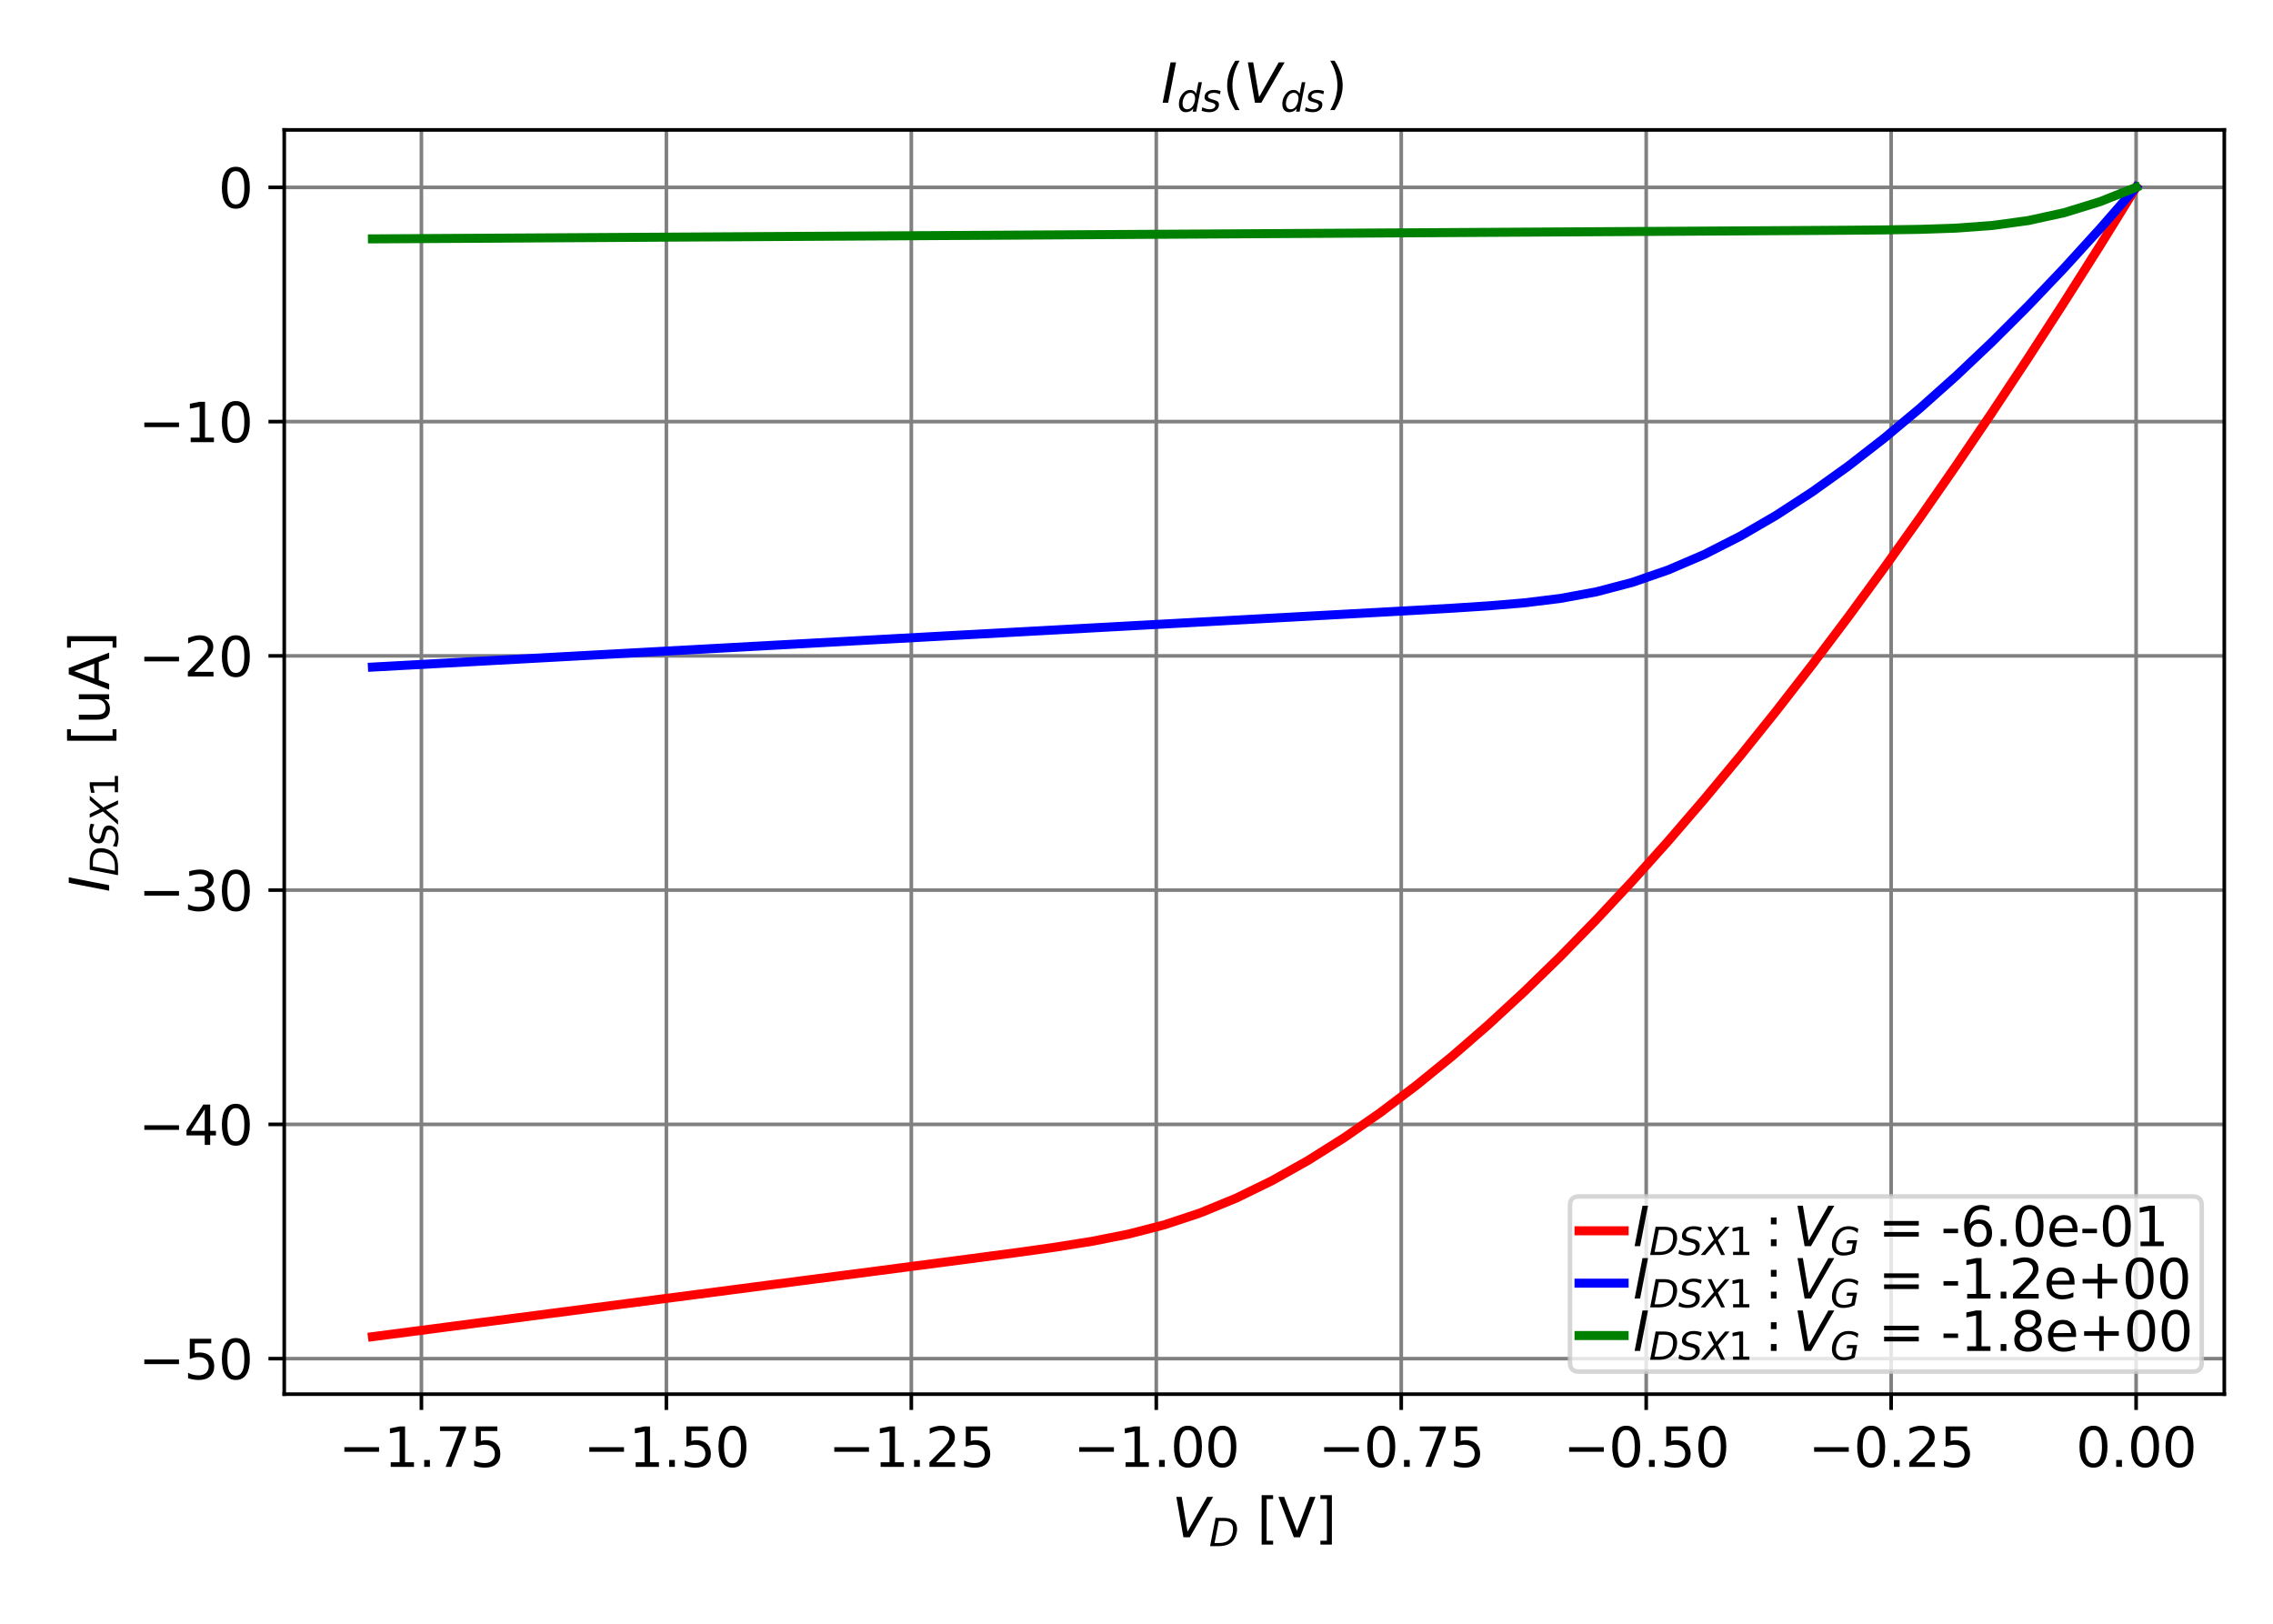 <?xml version="1.0" encoding="utf-8" standalone="no"?>
<!DOCTYPE svg PUBLIC "-//W3C//DTD SVG 1.1//EN"
  "http://www.w3.org/Graphics/SVG/1.1/DTD/svg11.dtd">
<svg height="360pt" version="1.1" viewBox="0 0 504 360" width="504pt" xmlns="http://www.w3.org/2000/svg" xmlns:xlink="http://www.w3.org/1999/xlink">
 <defs>
  <style type="text/css">*{stroke-linecap:butt;stroke-linejoin:round;}</style>
 </defs>
 <g id="figure_1">
  <g id="patch_1">
   <path d="M 0 360 
L 504 360 
L 504 0 
L 0 0 
z
" style="fill:#ffffff;"/>
  </g>
  <g id="axes_1">
   <g id="patch_2">
    <path d="M 63.025 309.1 
L 493.2 309.1 
L 493.2 28.8 
L 63.025 28.8 
z
" style="fill:#ffffff;"/>
   </g>
   <g id="matplotlib.axis_1">
    <g id="xtick_1">
     <g id="line2d_1">
      <path clip-path="url(#p12a6fd4040)" d="M 93.441 309.1 
L 93.441 28.8 
" style="fill:none;stroke:#808080;stroke-linecap:square;stroke-width:0.8;"/>
     </g>
     <g id="line2d_2">
      <defs>
       <path d="M 0 0 
L 0 3.5 
" id="m3364e98d7e" style="stroke:#000000;stroke-width:0.8;"/>
      </defs>
      <g>
       <use style="stroke:#000000;stroke-width:0.8;" x="93.441" xlink:href="#m3364e98d7e" y="309.1"/>
      </g>
     </g>
     <g id="text_1">
      <!-- −1.75 -->
      <g transform="translate(75.054 325.218)scale(0.12 -0.12)">
       <defs>
        <path d="M 678 2272 
L 4684 2272 
L 4684 1741 
L 678 1741 
L 678 2272 
z
" id="DejaVuSans-2212" transform="scale(0.016)"/>
        <path d="M 794 531 
L 1825 531 
L 1825 4091 
L 703 3866 
L 703 4441 
L 1819 4666 
L 2450 4666 
L 2450 531 
L 3481 531 
L 3481 0 
L 794 0 
L 794 531 
z
" id="DejaVuSans-31" transform="scale(0.016)"/>
        <path d="M 684 794 
L 1344 794 
L 1344 0 
L 684 0 
L 684 794 
z
" id="DejaVuSans-2e" transform="scale(0.016)"/>
        <path d="M 525 4666 
L 3525 4666 
L 3525 4397 
L 1831 0 
L 1172 0 
L 2766 4134 
L 525 4134 
L 525 4666 
z
" id="DejaVuSans-37" transform="scale(0.016)"/>
        <path d="M 691 4666 
L 3169 4666 
L 3169 4134 
L 1269 4134 
L 1269 2991 
Q 1406 3038 1543 3061 
Q 1681 3084 1819 3084 
Q 2600 3084 3056 2656 
Q 3513 2228 3513 1497 
Q 3513 744 3044 326 
Q 2575 -91 1722 -91 
Q 1428 -91 1123 -41 
Q 819 9 494 109 
L 494 744 
Q 775 591 1075 516 
Q 1375 441 1709 441 
Q 2250 441 2565 725 
Q 2881 1009 2881 1497 
Q 2881 1984 2565 2268 
Q 2250 2553 1709 2553 
Q 1456 2553 1204 2497 
Q 953 2441 691 2322 
L 691 4666 
z
" id="DejaVuSans-35" transform="scale(0.016)"/>
       </defs>
       <use xlink:href="#DejaVuSans-2212"/>
       <use x="83.789" xlink:href="#DejaVuSans-31"/>
       <use x="147.412" xlink:href="#DejaVuSans-2e"/>
       <use x="179.199" xlink:href="#DejaVuSans-37"/>
       <use x="242.822" xlink:href="#DejaVuSans-35"/>
      </g>
     </g>
    </g>
    <g id="xtick_2">
     <g id="line2d_3">
      <path clip-path="url(#p12a6fd4040)" d="M 147.756 309.1 
L 147.756 28.8 
" style="fill:none;stroke:#808080;stroke-linecap:square;stroke-width:0.8;"/>
     </g>
     <g id="line2d_4">
      <g>
       <use style="stroke:#000000;stroke-width:0.8;" x="147.756" xlink:href="#m3364e98d7e" y="309.1"/>
      </g>
     </g>
     <g id="text_2">
      <!-- −1.50 -->
      <g transform="translate(129.369 325.218)scale(0.12 -0.12)">
       <defs>
        <path d="M 2034 4250 
Q 1547 4250 1301 3770 
Q 1056 3291 1056 2328 
Q 1056 1369 1301 889 
Q 1547 409 2034 409 
Q 2525 409 2770 889 
Q 3016 1369 3016 2328 
Q 3016 3291 2770 3770 
Q 2525 4250 2034 4250 
z
M 2034 4750 
Q 2819 4750 3233 4129 
Q 3647 3509 3647 2328 
Q 3647 1150 3233 529 
Q 2819 -91 2034 -91 
Q 1250 -91 836 529 
Q 422 1150 422 2328 
Q 422 3509 836 4129 
Q 1250 4750 2034 4750 
z
" id="DejaVuSans-30" transform="scale(0.016)"/>
       </defs>
       <use xlink:href="#DejaVuSans-2212"/>
       <use x="83.789" xlink:href="#DejaVuSans-31"/>
       <use x="147.412" xlink:href="#DejaVuSans-2e"/>
       <use x="179.199" xlink:href="#DejaVuSans-35"/>
       <use x="242.822" xlink:href="#DejaVuSans-30"/>
      </g>
     </g>
    </g>
    <g id="xtick_3">
     <g id="line2d_5">
      <path clip-path="url(#p12a6fd4040)" d="M 202.071 309.1 
L 202.071 28.8 
" style="fill:none;stroke:#808080;stroke-linecap:square;stroke-width:0.8;"/>
     </g>
     <g id="line2d_6">
      <g>
       <use style="stroke:#000000;stroke-width:0.8;" x="202.071" xlink:href="#m3364e98d7e" y="309.1"/>
      </g>
     </g>
     <g id="text_3">
      <!-- −1.25 -->
      <g transform="translate(183.684 325.218)scale(0.12 -0.12)">
       <defs>
        <path d="M 1228 531 
L 3431 531 
L 3431 0 
L 469 0 
L 469 531 
Q 828 903 1448 1529 
Q 2069 2156 2228 2338 
Q 2531 2678 2651 2914 
Q 2772 3150 2772 3378 
Q 2772 3750 2511 3984 
Q 2250 4219 1831 4219 
Q 1534 4219 1204 4116 
Q 875 4013 500 3803 
L 500 4441 
Q 881 4594 1212 4672 
Q 1544 4750 1819 4750 
Q 2544 4750 2975 4387 
Q 3406 4025 3406 3419 
Q 3406 3131 3298 2873 
Q 3191 2616 2906 2266 
Q 2828 2175 2409 1742 
Q 1991 1309 1228 531 
z
" id="DejaVuSans-32" transform="scale(0.016)"/>
       </defs>
       <use xlink:href="#DejaVuSans-2212"/>
       <use x="83.789" xlink:href="#DejaVuSans-31"/>
       <use x="147.412" xlink:href="#DejaVuSans-2e"/>
       <use x="179.199" xlink:href="#DejaVuSans-32"/>
       <use x="242.822" xlink:href="#DejaVuSans-35"/>
      </g>
     </g>
    </g>
    <g id="xtick_4">
     <g id="line2d_7">
      <path clip-path="url(#p12a6fd4040)" d="M 256.386 309.1 
L 256.386 28.8 
" style="fill:none;stroke:#808080;stroke-linecap:square;stroke-width:0.8;"/>
     </g>
     <g id="line2d_8">
      <g>
       <use style="stroke:#000000;stroke-width:0.8;" x="256.386" xlink:href="#m3364e98d7e" y="309.1"/>
      </g>
     </g>
     <g id="text_4">
      <!-- −1.00 -->
      <g transform="translate(237.999 325.218)scale(0.12 -0.12)">
       <use xlink:href="#DejaVuSans-2212"/>
       <use x="83.789" xlink:href="#DejaVuSans-31"/>
       <use x="147.412" xlink:href="#DejaVuSans-2e"/>
       <use x="179.199" xlink:href="#DejaVuSans-30"/>
       <use x="242.822" xlink:href="#DejaVuSans-30"/>
      </g>
     </g>
    </g>
    <g id="xtick_5">
     <g id="line2d_9">
      <path clip-path="url(#p12a6fd4040)" d="M 310.702 309.1 
L 310.702 28.8 
" style="fill:none;stroke:#808080;stroke-linecap:square;stroke-width:0.8;"/>
     </g>
     <g id="line2d_10">
      <g>
       <use style="stroke:#000000;stroke-width:0.8;" x="310.702" xlink:href="#m3364e98d7e" y="309.1"/>
      </g>
     </g>
     <g id="text_5">
      <!-- −0.75 -->
      <g transform="translate(292.314 325.218)scale(0.12 -0.12)">
       <use xlink:href="#DejaVuSans-2212"/>
       <use x="83.789" xlink:href="#DejaVuSans-30"/>
       <use x="147.412" xlink:href="#DejaVuSans-2e"/>
       <use x="179.199" xlink:href="#DejaVuSans-37"/>
       <use x="242.822" xlink:href="#DejaVuSans-35"/>
      </g>
     </g>
    </g>
    <g id="xtick_6">
     <g id="line2d_11">
      <path clip-path="url(#p12a6fd4040)" d="M 365.017 309.1 
L 365.017 28.8 
" style="fill:none;stroke:#808080;stroke-linecap:square;stroke-width:0.8;"/>
     </g>
     <g id="line2d_12">
      <g>
       <use style="stroke:#000000;stroke-width:0.8;" x="365.017" xlink:href="#m3364e98d7e" y="309.1"/>
      </g>
     </g>
     <g id="text_6">
      <!-- −0.50 -->
      <g transform="translate(346.629 325.218)scale(0.12 -0.12)">
       <use xlink:href="#DejaVuSans-2212"/>
       <use x="83.789" xlink:href="#DejaVuSans-30"/>
       <use x="147.412" xlink:href="#DejaVuSans-2e"/>
       <use x="179.199" xlink:href="#DejaVuSans-35"/>
       <use x="242.822" xlink:href="#DejaVuSans-30"/>
      </g>
     </g>
    </g>
    <g id="xtick_7">
     <g id="line2d_13">
      <path clip-path="url(#p12a6fd4040)" d="M 419.332 309.1 
L 419.332 28.8 
" style="fill:none;stroke:#808080;stroke-linecap:square;stroke-width:0.8;"/>
     </g>
     <g id="line2d_14">
      <g>
       <use style="stroke:#000000;stroke-width:0.8;" x="419.332" xlink:href="#m3364e98d7e" y="309.1"/>
      </g>
     </g>
     <g id="text_7">
      <!-- −0.25 -->
      <g transform="translate(400.944 325.218)scale(0.12 -0.12)">
       <use xlink:href="#DejaVuSans-2212"/>
       <use x="83.789" xlink:href="#DejaVuSans-30"/>
       <use x="147.412" xlink:href="#DejaVuSans-2e"/>
       <use x="179.199" xlink:href="#DejaVuSans-32"/>
       <use x="242.822" xlink:href="#DejaVuSans-35"/>
      </g>
     </g>
    </g>
    <g id="xtick_8">
     <g id="line2d_15">
      <path clip-path="url(#p12a6fd4040)" d="M 473.647 309.1 
L 473.647 28.8 
" style="fill:none;stroke:#808080;stroke-linecap:square;stroke-width:0.8;"/>
     </g>
     <g id="line2d_16">
      <g>
       <use style="stroke:#000000;stroke-width:0.8;" x="473.647" xlink:href="#m3364e98d7e" y="309.1"/>
      </g>
     </g>
     <g id="text_8">
      <!-- 0.00 -->
      <g transform="translate(460.287 325.218)scale(0.12 -0.12)">
       <use xlink:href="#DejaVuSans-30"/>
       <use x="63.623" xlink:href="#DejaVuSans-2e"/>
       <use x="95.41" xlink:href="#DejaVuSans-30"/>
       <use x="159.033" xlink:href="#DejaVuSans-30"/>
      </g>
     </g>
    </g>
    <g id="text_9">
     <!-- $V_{D}$ [V] -->
     <g transform="translate(259.873 340.832)scale(0.12 -0.12)">
      <defs>
       <path d="M 1319 0 
L 500 4666 
L 1119 4666 
L 1797 653 
L 4063 4666 
L 4750 4666 
L 2053 0 
L 1319 0 
z
" id="DejaVuSans-Oblique-56" transform="scale(0.016)"/>
       <path d="M 1081 4666 
L 2438 4666 
Q 3519 4666 4070 4208 
Q 4622 3750 4622 2847 
Q 4622 2250 4412 1698 
Q 4203 1147 3834 769 
Q 3463 381 2891 190 
Q 2319 0 1538 0 
L 172 0 
L 1081 4666 
z
M 1613 4147 
L 909 519 
L 1734 519 
Q 2794 519 3375 1128 
Q 3956 1738 3956 2847 
Q 3956 3519 3581 3833 
Q 3206 4147 2406 4147 
L 1613 4147 
z
" id="DejaVuSans-Oblique-44" transform="scale(0.016)"/>
       <path id="DejaVuSans-20" transform="scale(0.016)"/>
       <path d="M 550 4863 
L 1875 4863 
L 1875 4416 
L 1125 4416 
L 1125 -397 
L 1875 -397 
L 1875 -844 
L 550 -844 
L 550 4863 
z
" id="DejaVuSans-5b" transform="scale(0.016)"/>
       <path d="M 1831 0 
L 50 4666 
L 709 4666 
L 2188 738 
L 3669 4666 
L 4325 4666 
L 2547 0 
L 1831 0 
z
" id="DejaVuSans-56" transform="scale(0.016)"/>
       <path d="M 1947 4863 
L 1947 -844 
L 622 -844 
L 622 -397 
L 1369 -397 
L 1369 4416 
L 622 4416 
L 622 4863 
L 1947 4863 
z
" id="DejaVuSans-5d" transform="scale(0.016)"/>
      </defs>
      <use transform="translate(0 0.016)" xlink:href="#DejaVuSans-Oblique-56"/>
      <use transform="translate(68.408 -16.391)scale(0.7)" xlink:href="#DejaVuSans-Oblique-44"/>
      <use transform="translate(125.044 0.016)" xlink:href="#DejaVuSans-20"/>
      <use transform="translate(156.831 0.016)" xlink:href="#DejaVuSans-5b"/>
      <use transform="translate(195.845 0.016)" xlink:href="#DejaVuSans-56"/>
      <use transform="translate(264.253 0.016)" xlink:href="#DejaVuSans-5d"/>
     </g>
    </g>
   </g>
   <g id="matplotlib.axis_2">
    <g id="ytick_1">
     <g id="line2d_17">
      <path clip-path="url(#p12a6fd4040)" d="M 63.025 301.221 
L 493.2 301.221 
" style="fill:none;stroke:#808080;stroke-linecap:square;stroke-width:0.8;"/>
     </g>
     <g id="line2d_18">
      <defs>
       <path d="M 0 0 
L -3.5 0 
" id="mbde3b7ea2f" style="stroke:#000000;stroke-width:0.8;"/>
      </defs>
      <g>
       <use style="stroke:#000000;stroke-width:0.8;" x="63.025" xlink:href="#mbde3b7ea2f" y="301.221"/>
      </g>
     </g>
     <g id="text_10">
      <!-- −50 -->
      <g transform="translate(30.699 305.781)scale(0.12 -0.12)">
       <use xlink:href="#DejaVuSans-2212"/>
       <use x="83.789" xlink:href="#DejaVuSans-35"/>
       <use x="147.412" xlink:href="#DejaVuSans-30"/>
      </g>
     </g>
    </g>
    <g id="ytick_2">
     <g id="line2d_19">
      <path clip-path="url(#p12a6fd4040)" d="M 63.025 249.285 
L 493.2 249.285 
" style="fill:none;stroke:#808080;stroke-linecap:square;stroke-width:0.8;"/>
     </g>
     <g id="line2d_20">
      <g>
       <use style="stroke:#000000;stroke-width:0.8;" x="63.025" xlink:href="#mbde3b7ea2f" y="249.285"/>
      </g>
     </g>
     <g id="text_11">
      <!-- −40 -->
      <g transform="translate(30.699 253.844)scale(0.12 -0.12)">
       <defs>
        <path d="M 2419 4116 
L 825 1625 
L 2419 1625 
L 2419 4116 
z
M 2253 4666 
L 3047 4666 
L 3047 1625 
L 3713 1625 
L 3713 1100 
L 3047 1100 
L 3047 0 
L 2419 0 
L 2419 1100 
L 313 1100 
L 313 1709 
L 2253 4666 
z
" id="DejaVuSans-34" transform="scale(0.016)"/>
       </defs>
       <use xlink:href="#DejaVuSans-2212"/>
       <use x="83.789" xlink:href="#DejaVuSans-34"/>
       <use x="147.412" xlink:href="#DejaVuSans-30"/>
      </g>
     </g>
    </g>
    <g id="ytick_3">
     <g id="line2d_21">
      <path clip-path="url(#p12a6fd4040)" d="M 63.025 197.349 
L 493.2 197.349 
" style="fill:none;stroke:#808080;stroke-linecap:square;stroke-width:0.8;"/>
     </g>
     <g id="line2d_22">
      <g>
       <use style="stroke:#000000;stroke-width:0.8;" x="63.025" xlink:href="#mbde3b7ea2f" y="197.349"/>
      </g>
     </g>
     <g id="text_12">
      <!-- −30 -->
      <g transform="translate(30.699 201.908)scale(0.12 -0.12)">
       <defs>
        <path d="M 2597 2516 
Q 3050 2419 3304 2112 
Q 3559 1806 3559 1356 
Q 3559 666 3084 287 
Q 2609 -91 1734 -91 
Q 1441 -91 1130 -33 
Q 819 25 488 141 
L 488 750 
Q 750 597 1062 519 
Q 1375 441 1716 441 
Q 2309 441 2620 675 
Q 2931 909 2931 1356 
Q 2931 1769 2642 2001 
Q 2353 2234 1838 2234 
L 1294 2234 
L 1294 2753 
L 1863 2753 
Q 2328 2753 2575 2939 
Q 2822 3125 2822 3475 
Q 2822 3834 2567 4026 
Q 2313 4219 1838 4219 
Q 1578 4219 1281 4162 
Q 984 4106 628 3988 
L 628 4550 
Q 988 4650 1302 4700 
Q 1616 4750 1894 4750 
Q 2613 4750 3031 4423 
Q 3450 4097 3450 3541 
Q 3450 3153 3228 2886 
Q 3006 2619 2597 2516 
z
" id="DejaVuSans-33" transform="scale(0.016)"/>
       </defs>
       <use xlink:href="#DejaVuSans-2212"/>
       <use x="83.789" xlink:href="#DejaVuSans-33"/>
       <use x="147.412" xlink:href="#DejaVuSans-30"/>
      </g>
     </g>
    </g>
    <g id="ytick_4">
     <g id="line2d_23">
      <path clip-path="url(#p12a6fd4040)" d="M 63.025 145.413 
L 493.2 145.413 
" style="fill:none;stroke:#808080;stroke-linecap:square;stroke-width:0.8;"/>
     </g>
     <g id="line2d_24">
      <g>
       <use style="stroke:#000000;stroke-width:0.8;" x="63.025" xlink:href="#mbde3b7ea2f" y="145.413"/>
      </g>
     </g>
     <g id="text_13">
      <!-- −20 -->
      <g transform="translate(30.699 149.972)scale(0.12 -0.12)">
       <use xlink:href="#DejaVuSans-2212"/>
       <use x="83.789" xlink:href="#DejaVuSans-32"/>
       <use x="147.412" xlink:href="#DejaVuSans-30"/>
      </g>
     </g>
    </g>
    <g id="ytick_5">
     <g id="line2d_25">
      <path clip-path="url(#p12a6fd4040)" d="M 63.025 93.477 
L 493.2 93.477 
" style="fill:none;stroke:#808080;stroke-linecap:square;stroke-width:0.8;"/>
     </g>
     <g id="line2d_26">
      <g>
       <use style="stroke:#000000;stroke-width:0.8;" x="63.025" xlink:href="#mbde3b7ea2f" y="93.477"/>
      </g>
     </g>
     <g id="text_14">
      <!-- −10 -->
      <g transform="translate(30.699 98.036)scale(0.12 -0.12)">
       <use xlink:href="#DejaVuSans-2212"/>
       <use x="83.789" xlink:href="#DejaVuSans-31"/>
       <use x="147.412" xlink:href="#DejaVuSans-30"/>
      </g>
     </g>
    </g>
    <g id="ytick_6">
     <g id="line2d_27">
      <path clip-path="url(#p12a6fd4040)" d="M 63.025 41.541 
L 493.2 41.541 
" style="fill:none;stroke:#808080;stroke-linecap:square;stroke-width:0.8;"/>
     </g>
     <g id="line2d_28">
      <g>
       <use style="stroke:#000000;stroke-width:0.8;" x="63.025" xlink:href="#mbde3b7ea2f" y="41.541"/>
      </g>
     </g>
     <g id="text_15">
      <!-- 0 -->
      <g transform="translate(48.39 46.1)scale(0.12 -0.12)">
       <use xlink:href="#DejaVuSans-30"/>
      </g>
     </g>
    </g>
    <g id="text_16">
     <!-- $I_{DS X1}\,$ [uA] -->
     <g transform="translate(24.204 197.81)rotate(-90)scale(0.12 -0.12)">
      <defs>
       <path d="M 1081 4666 
L 1716 4666 
L 806 0 
L 172 0 
L 1081 4666 
z
" id="DejaVuSans-Oblique-49" transform="scale(0.016)"/>
       <path d="M 3859 4513 
L 3738 3897 
Q 3422 4066 3111 4152 
Q 2800 4238 2509 4238 
Q 1944 4238 1609 3991 
Q 1275 3744 1275 3334 
Q 1275 3109 1398 2989 
Q 1522 2869 2034 2731 
L 2413 2638 
Q 3053 2472 3303 2217 
Q 3553 1963 3553 1503 
Q 3553 797 2998 353 
Q 2444 -91 1538 -91 
Q 1166 -91 791 -17 
Q 416 56 38 206 
L 166 856 
Q 513 641 861 531 
Q 1209 422 1556 422 
Q 2147 422 2503 684 
Q 2859 947 2859 1369 
Q 2859 1650 2717 1795 
Q 2575 1941 2106 2059 
L 1728 2156 
Q 1081 2325 845 2545 
Q 609 2766 609 3163 
Q 609 3859 1145 4304 
Q 1681 4750 2541 4750 
Q 2875 4750 3203 4690 
Q 3531 4631 3859 4513 
z
" id="DejaVuSans-Oblique-53" transform="scale(0.016)"/>
       <path d="M 878 4666 
L 1516 4666 
L 2316 2981 
L 3763 4666 
L 4500 4666 
L 2578 2438 
L 3738 0 
L 3103 0 
L 2163 1966 
L 459 0 
L -275 0 
L 1906 2509 
L 878 4666 
z
" id="DejaVuSans-Oblique-58" transform="scale(0.016)"/>
       <path d="M 544 1381 
L 544 3500 
L 1119 3500 
L 1119 1403 
Q 1119 906 1312 657 
Q 1506 409 1894 409 
Q 2359 409 2629 706 
Q 2900 1003 2900 1516 
L 2900 3500 
L 3475 3500 
L 3475 0 
L 2900 0 
L 2900 538 
Q 2691 219 2414 64 
Q 2138 -91 1772 -91 
Q 1169 -91 856 284 
Q 544 659 544 1381 
z
M 1991 3584 
L 1991 3584 
z
" id="DejaVuSans-75" transform="scale(0.016)"/>
       <path d="M 2188 4044 
L 1331 1722 
L 3047 1722 
L 2188 4044 
z
M 1831 4666 
L 2547 4666 
L 4325 0 
L 3669 0 
L 3244 1197 
L 1141 1197 
L 716 0 
L 50 0 
L 1831 4666 
z
" id="DejaVuSans-41" transform="scale(0.016)"/>
      </defs>
      <use transform="translate(0 0.016)" xlink:href="#DejaVuSans-Oblique-49"/>
      <use transform="translate(29.492 -16.391)scale(0.7)" xlink:href="#DejaVuSans-Oblique-44"/>
      <use transform="translate(83.394 -16.391)scale(0.7)" xlink:href="#DejaVuSans-Oblique-53"/>
      <use transform="translate(127.827 -16.391)scale(0.7)" xlink:href="#DejaVuSans-Oblique-58"/>
      <use transform="translate(175.781 -16.391)scale(0.7)" xlink:href="#DejaVuSans-31"/>
      <use transform="translate(239.287 0.016)" xlink:href="#DejaVuSans-20"/>
      <use transform="translate(271.075 0.016)" xlink:href="#DejaVuSans-5b"/>
      <use transform="translate(310.088 0.016)" xlink:href="#DejaVuSans-75"/>
      <use transform="translate(373.467 0.016)" xlink:href="#DejaVuSans-41"/>
      <use transform="translate(441.875 0.016)" xlink:href="#DejaVuSans-5d"/>
     </g>
    </g>
   </g>
   <g id="line2d_29">
    <path clip-path="url(#p12a6fd4040)" d="M 473.647 41.541 
L 465.666 54.418 
L 457.685 67.029 
L 449.704 79.368 
L 441.723 91.432 
L 433.742 103.213 
L 425.761 114.706 
L 417.78 125.904 
L 409.799 136.801 
L 401.818 147.388 
L 393.837 157.659 
L 385.856 167.604 
L 377.875 177.214 
L 369.894 186.479 
L 361.913 195.389 
L 353.932 203.932 
L 345.951 212.095 
L 337.97 219.865 
L 329.989 227.227 
L 322.008 234.165 
L 314.027 240.659 
L 306.046 246.689 
L 298.065 252.232 
L 290.084 257.258 
L 282.103 261.737 
L 274.122 265.632 
L 266.141 268.91 
L 258.16 271.559 
L 250.179 273.618 
L 242.198 275.201 
L 234.217 276.478 
L 226.236 277.603 
L 218.255 278.668 
L 210.274 279.715 
L 202.293 280.757 
L 194.312 281.798 
L 186.331 282.838 
L 178.35 283.878 
L 170.369 284.918 
L 162.388 285.958 
L 154.407 286.998 
L 146.426 288.038 
L 138.445 289.079 
L 130.464 290.119 
L 122.483 291.159 
L 114.502 292.199 
L 106.521 293.239 
L 98.54 294.279 
L 90.559 295.319 
L 82.578 296.359 
" style="fill:none;stroke:#ff0000;stroke-linecap:square;stroke-width:2;"/>
   </g>
   <g id="line2d_30">
    <path clip-path="url(#p12a6fd4040)" d="M 473.647 41.541 
L 465.666 50.679 
L 457.685 59.442 
L 449.704 67.818 
L 441.723 75.793 
L 433.742 83.351 
L 425.761 90.477 
L 417.78 97.152 
L 409.799 103.355 
L 401.818 109.065 
L 393.837 114.253 
L 385.856 118.89 
L 377.875 122.94 
L 369.894 126.364 
L 361.913 129.127 
L 353.932 131.219 
L 345.951 132.687 
L 337.97 133.662 
L 329.989 134.328 
L 322.008 134.843 
L 314.027 135.301 
L 306.046 135.742 
L 298.065 136.178 
L 290.084 136.612 
L 282.103 137.047 
L 274.122 137.481 
L 266.141 137.915 
L 258.16 138.349 
L 250.179 138.783 
L 242.198 139.217 
L 234.217 139.651 
L 226.236 140.085 
L 218.255 140.52 
L 210.274 140.954 
L 202.293 141.388 
L 194.312 141.822 
L 186.331 142.256 
L 178.35 142.69 
L 170.369 143.124 
L 162.388 143.558 
L 154.407 143.993 
L 146.426 144.427 
L 138.445 144.861 
L 130.464 145.295 
L 122.483 145.729 
L 114.502 146.163 
L 106.521 146.597 
L 98.54 147.031 
L 90.559 147.465 
L 82.578 147.9 
" style="fill:none;stroke:#0000ff;stroke-linecap:square;stroke-width:2;"/>
   </g>
   <g id="line2d_31">
    <path clip-path="url(#p12a6fd4040)" d="M 473.647 41.541 
L 465.666 44.704 
L 457.685 47.161 
L 449.704 48.906 
L 441.723 49.996 
L 433.742 50.578 
L 425.761 50.849 
L 417.78 50.973 
L 409.799 51.043 
L 401.818 51.096 
L 393.837 51.144 
L 385.856 51.191 
L 377.875 51.237 
L 369.894 51.284 
L 361.913 51.331 
L 353.932 51.377 
L 345.951 51.424 
L 337.97 51.471 
L 329.989 51.517 
L 322.008 51.564 
L 314.027 51.61 
L 306.046 51.657 
L 298.065 51.704 
L 290.084 51.75 
L 282.103 51.797 
L 274.122 51.844 
L 266.141 51.89 
L 258.16 51.937 
L 250.179 51.983 
L 242.198 52.03 
L 234.217 52.077 
L 226.236 52.123 
L 218.255 52.17 
L 210.274 52.217 
L 202.293 52.263 
L 194.312 52.31 
L 186.331 52.356 
L 178.35 52.403 
L 170.369 52.45 
L 162.388 52.496 
L 154.407 52.543 
L 146.426 52.589 
L 138.445 52.636 
L 130.464 52.683 
L 122.483 52.729 
L 114.502 52.776 
L 106.521 52.823 
L 98.54 52.869 
L 90.559 52.916 
L 82.578 52.962 
" style="fill:none;stroke:#008000;stroke-linecap:square;stroke-width:2;"/>
   </g>
   <g id="patch_3">
    <path d="M 63.025 309.1 
L 63.025 28.8 
" style="fill:none;stroke:#000000;stroke-linecap:square;stroke-linejoin:miter;stroke-width:0.8;"/>
   </g>
   <g id="patch_4">
    <path d="M 493.2 309.1 
L 493.2 28.8 
" style="fill:none;stroke:#000000;stroke-linecap:square;stroke-linejoin:miter;stroke-width:0.8;"/>
   </g>
   <g id="patch_5">
    <path d="M 63.025 309.1 
L 493.2 309.1 
" style="fill:none;stroke:#000000;stroke-linecap:square;stroke-linejoin:miter;stroke-width:0.8;"/>
   </g>
   <g id="patch_6">
    <path d="M 63.025 28.8 
L 493.2 28.8 
" style="fill:none;stroke:#000000;stroke-linecap:square;stroke-linejoin:miter;stroke-width:0.8;"/>
   </g>
   <g id="text_17">
    <!-- $I_{ds}(V_{ds})$ -->
    <g transform="translate(257.473 22.8)scale(0.12 -0.12)">
     <defs>
      <path d="M 2675 525 
Q 2444 222 2128 65 
Q 1813 -91 1428 -91 
Q 903 -91 598 267 
Q 294 625 294 1247 
Q 294 1766 478 2236 
Q 663 2706 1013 3078 
Q 1244 3325 1534 3454 
Q 1825 3584 2144 3584 
Q 2481 3584 2739 3421 
Q 2997 3259 3138 2956 
L 3513 4863 
L 4091 4863 
L 3144 0 
L 2566 0 
L 2675 525 
z
M 891 1350 
Q 891 897 1095 644 
Q 1300 391 1663 391 
Q 1931 391 2161 520 
Q 2391 650 2566 903 
Q 2750 1166 2856 1509 
Q 2963 1853 2963 2188 
Q 2963 2622 2758 2865 
Q 2553 3109 2194 3109 
Q 1922 3109 1687 2981 
Q 1453 2853 1288 2613 
Q 1106 2353 998 2009 
Q 891 1666 891 1350 
z
" id="DejaVuSans-Oblique-64" transform="scale(0.016)"/>
      <path d="M 3200 3397 
L 3091 2853 
Q 2863 2978 2609 3040 
Q 2356 3103 2088 3103 
Q 1634 3103 1373 2948 
Q 1113 2794 1113 2528 
Q 1113 2219 1719 2053 
Q 1766 2041 1788 2034 
L 1972 1978 
Q 2547 1819 2739 1644 
Q 2931 1469 2931 1166 
Q 2931 609 2489 259 
Q 2047 -91 1331 -91 
Q 1053 -91 747 -37 
Q 441 16 72 128 
L 184 722 
Q 500 559 806 475 
Q 1113 391 1394 391 
Q 1816 391 2080 572 
Q 2344 753 2344 1031 
Q 2344 1331 1650 1516 
L 1591 1531 
L 1394 1581 
Q 956 1697 753 1886 
Q 550 2075 550 2369 
Q 550 2928 970 3256 
Q 1391 3584 2113 3584 
Q 2397 3584 2667 3537 
Q 2938 3491 3200 3397 
z
" id="DejaVuSans-Oblique-73" transform="scale(0.016)"/>
      <path d="M 1984 4856 
Q 1566 4138 1362 3434 
Q 1159 2731 1159 2009 
Q 1159 1288 1364 580 
Q 1569 -128 1984 -844 
L 1484 -844 
Q 1016 -109 783 600 
Q 550 1309 550 2009 
Q 550 2706 781 3412 
Q 1013 4119 1484 4856 
L 1984 4856 
z
" id="DejaVuSans-28" transform="scale(0.016)"/>
      <path d="M 513 4856 
L 1013 4856 
Q 1481 4119 1714 3412 
Q 1947 2706 1947 2009 
Q 1947 1309 1714 600 
Q 1481 -109 1013 -844 
L 513 -844 
Q 928 -128 1133 580 
Q 1338 1288 1338 2009 
Q 1338 2731 1133 3434 
Q 928 4138 513 4856 
z
" id="DejaVuSans-29" transform="scale(0.016)"/>
     </defs>
     <use transform="translate(0 0.125)" xlink:href="#DejaVuSans-Oblique-49"/>
     <use transform="translate(29.492 -16.281)scale(0.7)" xlink:href="#DejaVuSans-Oblique-64"/>
     <use transform="translate(73.926 -16.281)scale(0.7)" xlink:href="#DejaVuSans-Oblique-73"/>
     <use transform="translate(113.13 0.125)" xlink:href="#DejaVuSans-28"/>
     <use transform="translate(152.144 0.125)" xlink:href="#DejaVuSans-Oblique-56"/>
     <use transform="translate(220.552 -16.281)scale(0.7)" xlink:href="#DejaVuSans-Oblique-64"/>
     <use transform="translate(264.985 -16.281)scale(0.7)" xlink:href="#DejaVuSans-Oblique-73"/>
     <use transform="translate(304.189 0.125)" xlink:href="#DejaVuSans-29"/>
    </g>
   </g>
   <g id="legend_1">
    <g id="patch_7">
     <path d="M 350.12 304.1 
L 486.2 304.1 
Q 488.2 304.1 488.2 302.1 
L 488.2 267.259 
Q 488.2 265.259 486.2 265.259 
L 350.12 265.259 
Q 348.12 265.259 348.12 267.259 
L 348.12 302.1 
Q 348.12 304.1 350.12 304.1 
z
" style="fill:#ffffff;opacity:0.8;stroke:#cccccc;stroke-linejoin:miter;"/>
    </g>
    <g id="line2d_32">
     <path d="M 350.12 272.877 
L 360.12 272.877 
" style="fill:none;stroke:#ff0000;stroke-linecap:square;stroke-width:2;"/>
    </g>
    <g id="line2d_33"/>
    <g id="text_18">
     <!-- $I_{DS X1}: V_{G}$ = -6.0e-01 -->
     <g transform="translate(362.12 276.377)scale(0.12 -0.12)">
      <defs>
       <path d="M 750 794 
L 1409 794 
L 1409 0 
L 750 0 
L 750 794 
z
M 750 3309 
L 1409 3309 
L 1409 2516 
L 750 2516 
L 750 3309 
z
" id="DejaVuSans-3a" transform="scale(0.016)"/>
       <path d="M 3494 697 
L 3738 1919 
L 2700 1919 
L 2797 2438 
L 4453 2438 
L 4050 384 
Q 3634 156 3143 32 
Q 2653 -91 2156 -91 
Q 1278 -91 783 396 
Q 288 884 288 1753 
Q 288 2475 589 3126 
Q 891 3778 1422 4213 
Q 1756 4484 2153 4617 
Q 2550 4750 3034 4750 
Q 3472 4750 3873 4639 
Q 4275 4528 4641 4306 
L 4513 3634 
Q 4231 3928 3853 4083 
Q 3475 4238 3047 4238 
Q 2550 4238 2172 4048 
Q 1794 3859 1497 3463 
Q 1244 3125 1098 2667 
Q 953 2209 953 1734 
Q 953 1081 1287 751 
Q 1622 422 2284 422 
Q 2616 422 2925 492 
Q 3234 563 3494 697 
z
" id="DejaVuSans-Oblique-47" transform="scale(0.016)"/>
       <path d="M 678 2906 
L 4684 2906 
L 4684 2381 
L 678 2381 
L 678 2906 
z
M 678 1631 
L 4684 1631 
L 4684 1100 
L 678 1100 
L 678 1631 
z
" id="DejaVuSans-3d" transform="scale(0.016)"/>
       <path d="M 313 2009 
L 1997 2009 
L 1997 1497 
L 313 1497 
L 313 2009 
z
" id="DejaVuSans-2d" transform="scale(0.016)"/>
       <path d="M 2113 2584 
Q 1688 2584 1439 2293 
Q 1191 2003 1191 1497 
Q 1191 994 1439 701 
Q 1688 409 2113 409 
Q 2538 409 2786 701 
Q 3034 994 3034 1497 
Q 3034 2003 2786 2293 
Q 2538 2584 2113 2584 
z
M 3366 4563 
L 3366 3988 
Q 3128 4100 2886 4159 
Q 2644 4219 2406 4219 
Q 1781 4219 1451 3797 
Q 1122 3375 1075 2522 
Q 1259 2794 1537 2939 
Q 1816 3084 2150 3084 
Q 2853 3084 3261 2657 
Q 3669 2231 3669 1497 
Q 3669 778 3244 343 
Q 2819 -91 2113 -91 
Q 1303 -91 875 529 
Q 447 1150 447 2328 
Q 447 3434 972 4092 
Q 1497 4750 2381 4750 
Q 2619 4750 2861 4703 
Q 3103 4656 3366 4563 
z
" id="DejaVuSans-36" transform="scale(0.016)"/>
       <path d="M 3597 1894 
L 3597 1613 
L 953 1613 
Q 991 1019 1311 708 
Q 1631 397 2203 397 
Q 2534 397 2845 478 
Q 3156 559 3463 722 
L 3463 178 
Q 3153 47 2828 -22 
Q 2503 -91 2169 -91 
Q 1331 -91 842 396 
Q 353 884 353 1716 
Q 353 2575 817 3079 
Q 1281 3584 2069 3584 
Q 2775 3584 3186 3129 
Q 3597 2675 3597 1894 
z
M 3022 2063 
Q 3016 2534 2758 2815 
Q 2500 3097 2075 3097 
Q 1594 3097 1305 2825 
Q 1016 2553 972 2059 
L 3022 2063 
z
" id="DejaVuSans-65" transform="scale(0.016)"/>
      </defs>
      <use transform="translate(0 0.781)" xlink:href="#DejaVuSans-Oblique-49"/>
      <use transform="translate(29.492 -15.625)scale(0.7)" xlink:href="#DejaVuSans-Oblique-44"/>
      <use transform="translate(83.394 -15.625)scale(0.7)" xlink:href="#DejaVuSans-Oblique-53"/>
      <use transform="translate(127.827 -15.625)scale(0.7)" xlink:href="#DejaVuSans-Oblique-58"/>
      <use transform="translate(175.781 -15.625)scale(0.7)" xlink:href="#DejaVuSans-31"/>
      <use transform="translate(242.534 0.781)" xlink:href="#DejaVuSans-3a"/>
      <use transform="translate(295.708 0.781)" xlink:href="#DejaVuSans-Oblique-56"/>
      <use transform="translate(364.116 -15.625)scale(0.7)" xlink:href="#DejaVuSans-Oblique-47"/>
      <use transform="translate(421.094 0.781)" xlink:href="#DejaVuSans-20"/>
      <use transform="translate(452.881 0.781)" xlink:href="#DejaVuSans-3d"/>
      <use transform="translate(536.67 0.781)" xlink:href="#DejaVuSans-20"/>
      <use transform="translate(568.457 0.781)" xlink:href="#DejaVuSans-2d"/>
      <use transform="translate(604.541 0.781)" xlink:href="#DejaVuSans-36"/>
      <use transform="translate(668.164 0.781)" xlink:href="#DejaVuSans-2e"/>
      <use transform="translate(699.951 0.781)" xlink:href="#DejaVuSans-30"/>
      <use transform="translate(763.574 0.781)" xlink:href="#DejaVuSans-65"/>
      <use transform="translate(825.098 0.781)" xlink:href="#DejaVuSans-2d"/>
      <use transform="translate(861.182 0.781)" xlink:href="#DejaVuSans-30"/>
      <use transform="translate(924.805 0.781)" xlink:href="#DejaVuSans-31"/>
     </g>
    </g>
    <g id="line2d_34">
     <path d="M 350.12 284.491 
L 360.12 284.491 
" style="fill:none;stroke:#0000ff;stroke-linecap:square;stroke-width:2;"/>
    </g>
    <g id="line2d_35"/>
    <g id="text_19">
     <!-- $I_{DS X1}: V_{G}$ = -1.2e+00 -->
     <g transform="translate(362.12 287.991)scale(0.12 -0.12)">
      <defs>
       <path d="M 2944 4013 
L 2944 2272 
L 4684 2272 
L 4684 1741 
L 2944 1741 
L 2944 0 
L 2419 0 
L 2419 1741 
L 678 1741 
L 678 2272 
L 2419 2272 
L 2419 4013 
L 2944 4013 
z
" id="DejaVuSans-2b" transform="scale(0.016)"/>
      </defs>
      <use transform="translate(0 0.781)" xlink:href="#DejaVuSans-Oblique-49"/>
      <use transform="translate(29.492 -15.625)scale(0.7)" xlink:href="#DejaVuSans-Oblique-44"/>
      <use transform="translate(83.394 -15.625)scale(0.7)" xlink:href="#DejaVuSans-Oblique-53"/>
      <use transform="translate(127.827 -15.625)scale(0.7)" xlink:href="#DejaVuSans-Oblique-58"/>
      <use transform="translate(175.781 -15.625)scale(0.7)" xlink:href="#DejaVuSans-31"/>
      <use transform="translate(242.534 0.781)" xlink:href="#DejaVuSans-3a"/>
      <use transform="translate(295.708 0.781)" xlink:href="#DejaVuSans-Oblique-56"/>
      <use transform="translate(364.116 -15.625)scale(0.7)" xlink:href="#DejaVuSans-Oblique-47"/>
      <use transform="translate(421.094 0.781)" xlink:href="#DejaVuSans-20"/>
      <use transform="translate(452.881 0.781)" xlink:href="#DejaVuSans-3d"/>
      <use transform="translate(536.67 0.781)" xlink:href="#DejaVuSans-20"/>
      <use transform="translate(568.457 0.781)" xlink:href="#DejaVuSans-2d"/>
      <use transform="translate(604.541 0.781)" xlink:href="#DejaVuSans-31"/>
      <use transform="translate(668.164 0.781)" xlink:href="#DejaVuSans-2e"/>
      <use transform="translate(694.451 0.781)" xlink:href="#DejaVuSans-32"/>
      <use transform="translate(758.074 0.781)" xlink:href="#DejaVuSans-65"/>
      <use transform="translate(819.598 0.781)" xlink:href="#DejaVuSans-2b"/>
      <use transform="translate(903.387 0.781)" xlink:href="#DejaVuSans-30"/>
      <use transform="translate(967.01 0.781)" xlink:href="#DejaVuSans-30"/>
     </g>
    </g>
    <g id="line2d_36">
     <path d="M 350.12 296.104 
L 360.12 296.104 
" style="fill:none;stroke:#008000;stroke-linecap:square;stroke-width:2;"/>
    </g>
    <g id="line2d_37"/>
    <g id="text_20">
     <!-- $I_{DS X1}: V_{G}$ = -1.8e+00 -->
     <g transform="translate(362.12 299.604)scale(0.12 -0.12)">
      <defs>
       <path d="M 2034 2216 
Q 1584 2216 1326 1975 
Q 1069 1734 1069 1313 
Q 1069 891 1326 650 
Q 1584 409 2034 409 
Q 2484 409 2743 651 
Q 3003 894 3003 1313 
Q 3003 1734 2745 1975 
Q 2488 2216 2034 2216 
z
M 1403 2484 
Q 997 2584 770 2862 
Q 544 3141 544 3541 
Q 544 4100 942 4425 
Q 1341 4750 2034 4750 
Q 2731 4750 3128 4425 
Q 3525 4100 3525 3541 
Q 3525 3141 3298 2862 
Q 3072 2584 2669 2484 
Q 3125 2378 3379 2068 
Q 3634 1759 3634 1313 
Q 3634 634 3220 271 
Q 2806 -91 2034 -91 
Q 1263 -91 848 271 
Q 434 634 434 1313 
Q 434 1759 690 2068 
Q 947 2378 1403 2484 
z
M 1172 3481 
Q 1172 3119 1398 2916 
Q 1625 2713 2034 2713 
Q 2441 2713 2670 2916 
Q 2900 3119 2900 3481 
Q 2900 3844 2670 4047 
Q 2441 4250 2034 4250 
Q 1625 4250 1398 4047 
Q 1172 3844 1172 3481 
z
" id="DejaVuSans-38" transform="scale(0.016)"/>
      </defs>
      <use transform="translate(0 0.781)" xlink:href="#DejaVuSans-Oblique-49"/>
      <use transform="translate(29.492 -15.625)scale(0.7)" xlink:href="#DejaVuSans-Oblique-44"/>
      <use transform="translate(83.394 -15.625)scale(0.7)" xlink:href="#DejaVuSans-Oblique-53"/>
      <use transform="translate(127.827 -15.625)scale(0.7)" xlink:href="#DejaVuSans-Oblique-58"/>
      <use transform="translate(175.781 -15.625)scale(0.7)" xlink:href="#DejaVuSans-31"/>
      <use transform="translate(242.534 0.781)" xlink:href="#DejaVuSans-3a"/>
      <use transform="translate(295.708 0.781)" xlink:href="#DejaVuSans-Oblique-56"/>
      <use transform="translate(364.116 -15.625)scale(0.7)" xlink:href="#DejaVuSans-Oblique-47"/>
      <use transform="translate(421.094 0.781)" xlink:href="#DejaVuSans-20"/>
      <use transform="translate(452.881 0.781)" xlink:href="#DejaVuSans-3d"/>
      <use transform="translate(536.67 0.781)" xlink:href="#DejaVuSans-20"/>
      <use transform="translate(568.457 0.781)" xlink:href="#DejaVuSans-2d"/>
      <use transform="translate(604.541 0.781)" xlink:href="#DejaVuSans-31"/>
      <use transform="translate(668.164 0.781)" xlink:href="#DejaVuSans-2e"/>
      <use transform="translate(697.326 0.781)" xlink:href="#DejaVuSans-38"/>
      <use transform="translate(760.949 0.781)" xlink:href="#DejaVuSans-65"/>
      <use transform="translate(822.473 0.781)" xlink:href="#DejaVuSans-2b"/>
      <use transform="translate(906.262 0.781)" xlink:href="#DejaVuSans-30"/>
      <use transform="translate(969.885 0.781)" xlink:href="#DejaVuSans-30"/>
     </g>
    </g>
   </g>
  </g>
 </g>
 <defs>
  <clipPath id="p12a6fd4040">
   <rect height="280.3" width="430.175" x="63.025" y="28.8"/>
  </clipPath>
 </defs>
</svg>
